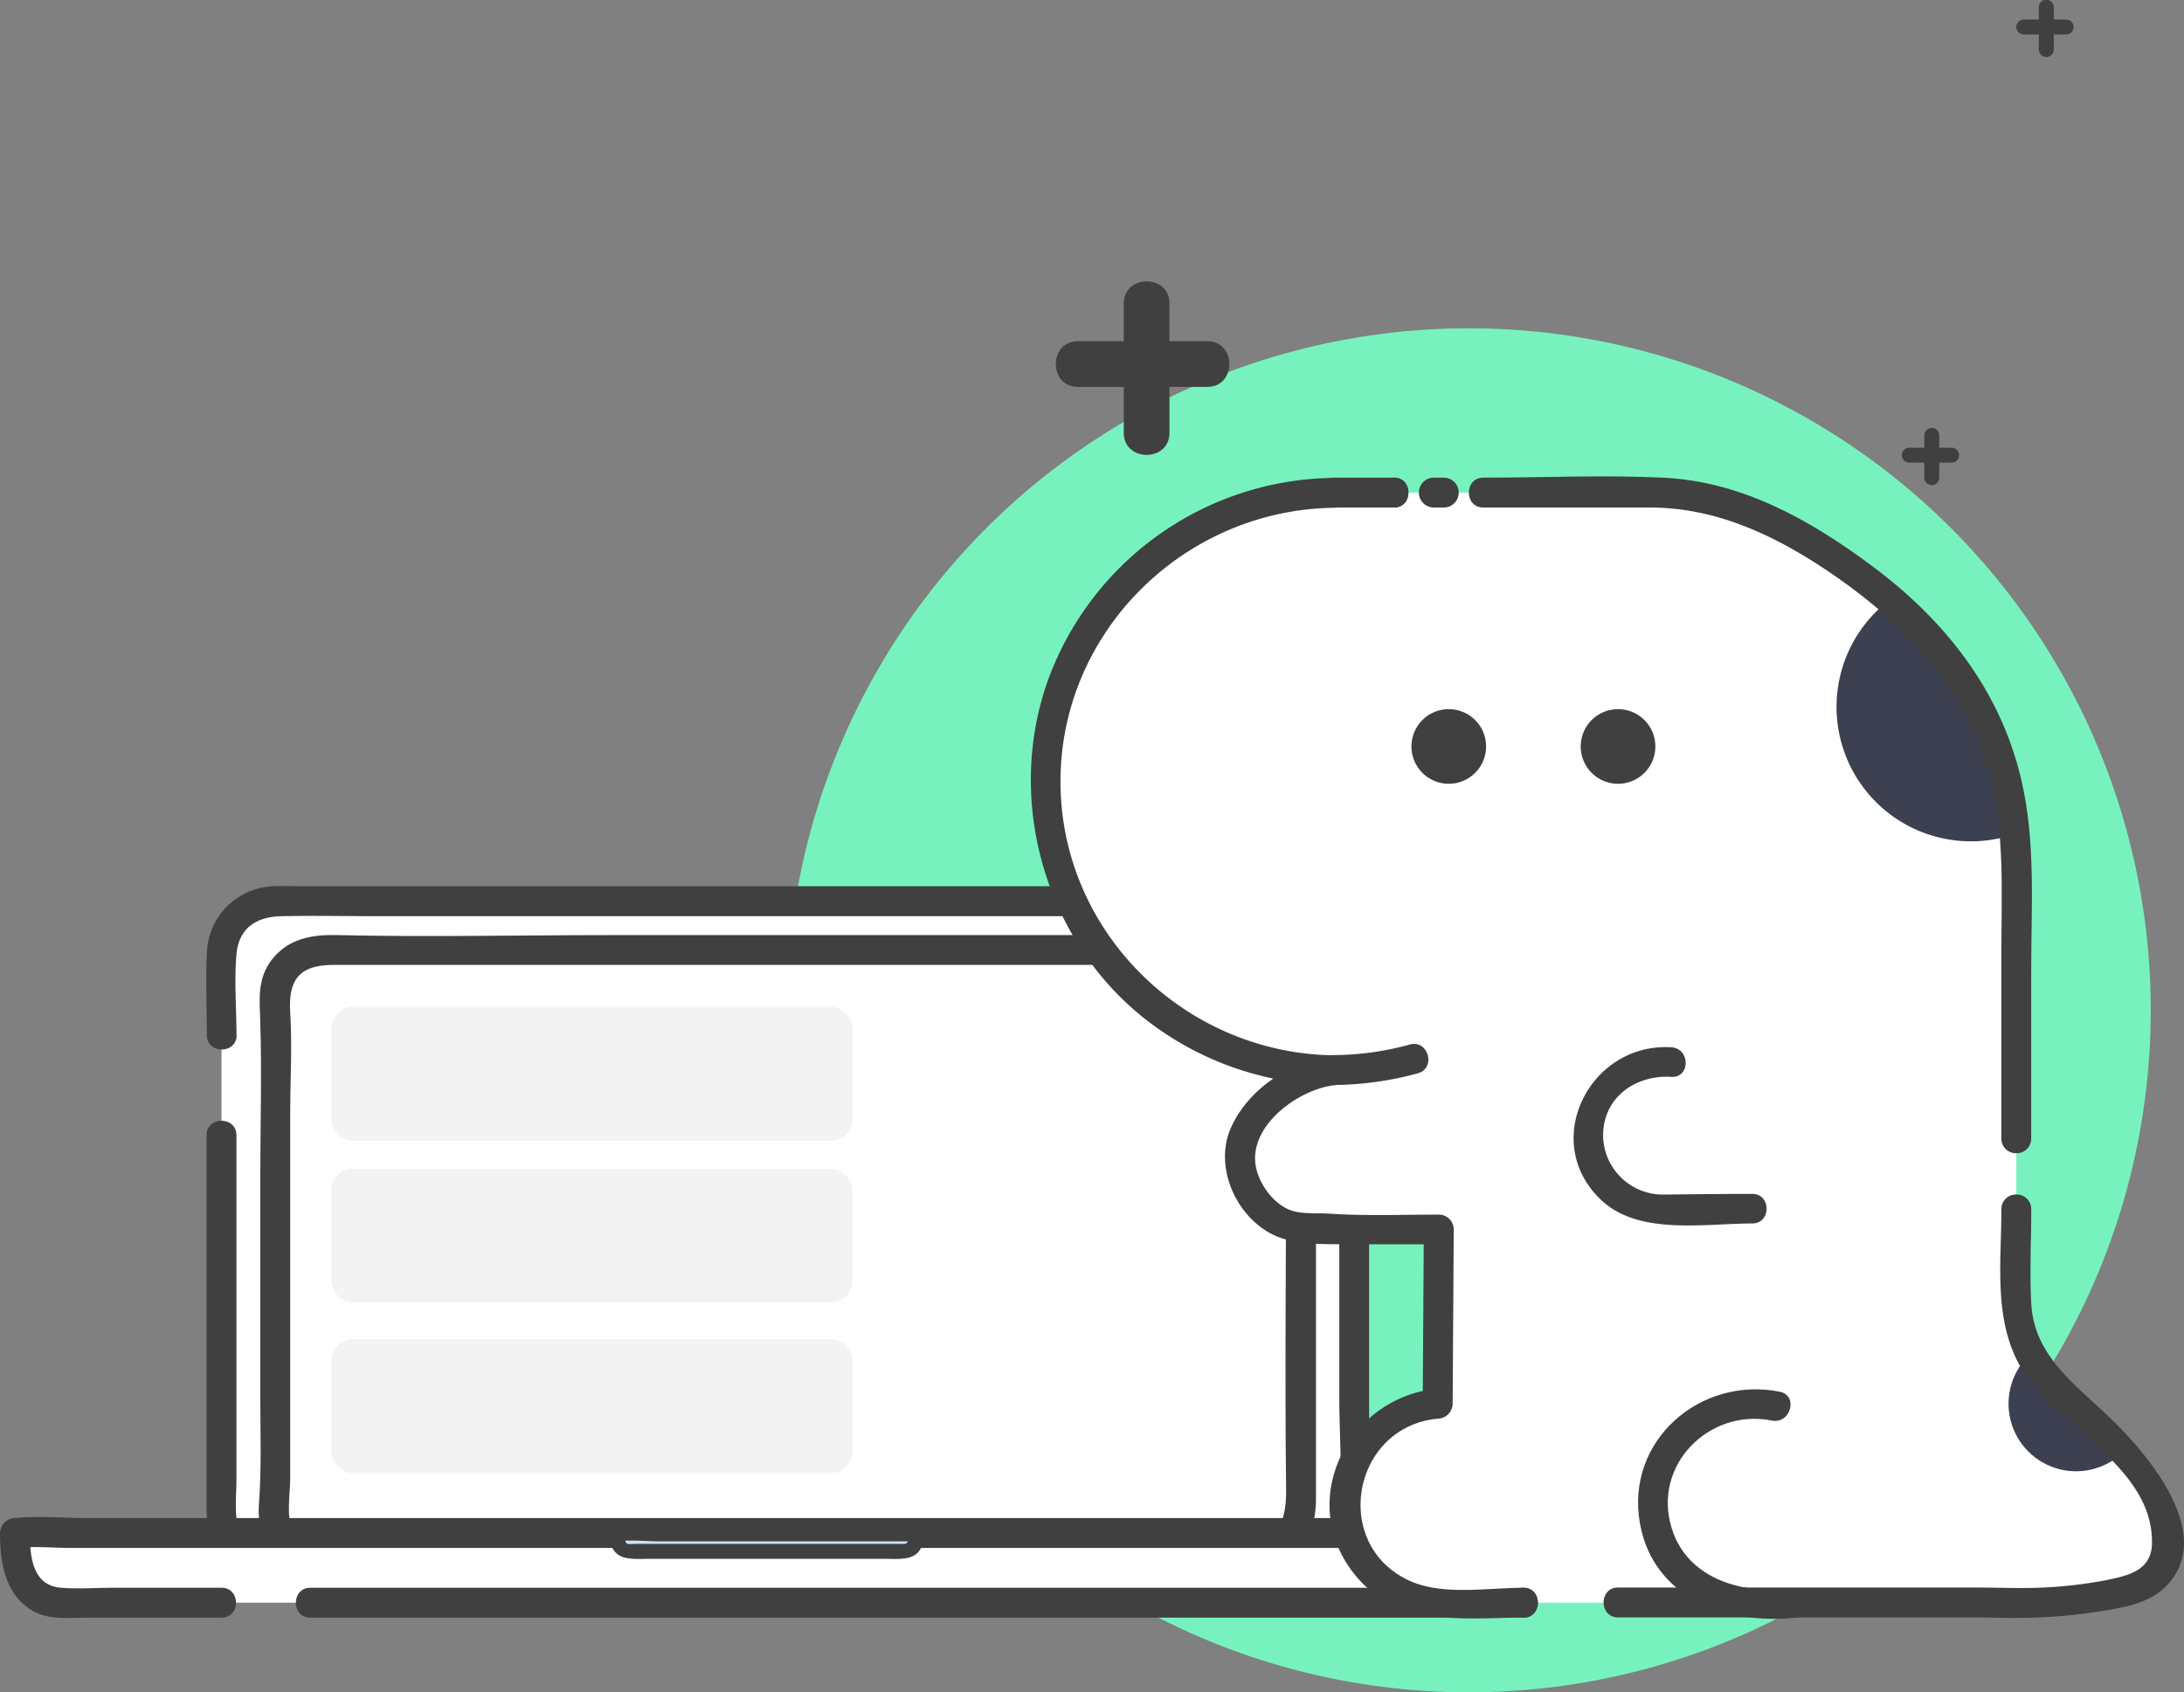 <svg xmlns="http://www.w3.org/2000/svg" viewBox="0 0 438.68 339.95"><rect x="0" y="0" width="438.68" height="339.95" fill="#808080" stroke="none"/><title>dinosaur-5</title><g id="Layer_7" data-name="Layer 7"><circle cx="295" cy="202.95" r="137" style="fill:#77f2bf"/></g><g id="Layer_2" data-name="Layer 2"><path d="M44.5,207.95V191.6A10.57,10.57,0,0,1,55,181.06H261.46A10.57,10.57,0,0,1,272,191.6V304.91a10.57,10.57,0,0,1-10.54,10.54H55A10.57,10.57,0,0,1,44.5,304.91V228.09" transform="translate(0)" style="fill:#fff"/><path d="M47.5,207.95c0-5.35-.48-10.94,0-16.28s4.13-7.51,8.94-7.62c6.68-.15,13.38,0,20.06,0H240.63c6.53,0,13.08-.16,19.61,0,9.27.23,8.77,7.91,8.77,14.68v81.7c0,8,.7,16.33,0,24.29-.77,8.85-8.88,7.73-15.25,7.73H64.46c-6.07,0-15.59,1.61-16.86-6.65-.43-2.83-.11-5.91-.11-8.76v-69c0-3.86-6-3.87-6,0v72.35c0,4.22-.18,8.26,2.3,12,2.83,4.26,7.4,5.94,12.29,6,6.8.11,13.61,0,20.41,0H246c5.13,0,10.32.23,15.45,0A13.87,13.87,0,0,0,275,304.8c.11-2.69,0-5.41,0-8.1v-101c0-3.22.2-6.4-1.12-9.45-3.73-8.61-12-8.23-19.72-8.23h-194c-1.64,0-3.29-.07-4.92,0a13.87,13.87,0,0,0-13.7,13.62c-.24,5.4,0,10.87,0,16.28,0,3.86,6,3.87,6,0Z" transform="translate(0)" style="fill:#404040"/><path d="M248.79,314.57h-182c-7.45,0-13.55-6.1-11.55-13.55V203.39c-2-7.45,4.1-13.55,11.55-12.55h182a11,11,0,0,1,12.55,12.55V301C262.34,308.47,256.24,314.57,248.79,314.57Z" transform="translate(0)" style="fill:#fff"/><path d="M248.79,311.57H123.12c-18.23,0-36.47.24-54.7,0-3.77-.05-7.82-.75-9.73-4.5-1.21-2.36-.4-7.12-.4-10.08V223.56c0-6.68.43-13.51,0-20.18s1.95-9.52,8.55-9.55h.86c2.08,0,4.18,0,6.26,0H248.67c6.66,0,9.84,3.59,9.66,10.19-.23,8.51,0,17.05,0,25.56,0,23.29-.28,46.59,0,69.87.08,6.39-2.08,11.73-9.55,12.11-3.84.2-3.87,6.2,0,6,9.55-.49,15.64-7.17,15.55-16.56,0-2.31,0-4.63,0-6.94V215.94c0-8.16,1.92-19.53-5.21-25.17-5-4-12.82-2.93-19-2.93h-117c-18.46,0-37,.43-55.43,0-5-.12-9.74.67-13.07,4.91-3,3.86-2.48,8-2.34,12.49.33,10.56,0,21.19,0,31.76v43c0,7.44.28,15-.28,22.39-.67,8.83,6.46,14.83,14.86,15.17,1.31.05,2.63,0,3.94,0h178C252.65,317.57,252.66,311.57,248.79,311.57Z" transform="translate(0)" style="fill:#404040"/><path d="M62.33,321.95H297.5c4.67,0,8.5-5.1,8.5-11.33v-2.67H3v2.67c0,6.23,3.82,11.33,8.5,11.33h33" transform="translate(0)" style="fill:#fff"/><path d="M62.33,324.95H279.71c5.31,0,10.61,0,15.92,0,9.76-.08,13.37-8,13.37-17a3,3,0,0,0-3-3H17.36c-4.7,0-9.68-.49-14.36,0a3.07,3.07,0,0,0-3,3c0,5.9,1,12.49,6.69,15.7,3.2,1.81,7.2,1.3,10.74,1.3H44.5c3.86,0,3.87-6,0-6H22.64c-3.42,0-7,.27-10.38,0-5.77-.46-6.26-6.32-6.26-11l-3,3c3.74-.39,7.72,0,11.47,0H306l-3-3c0,4.33-.34,10.39-5.77,11a28.2,28.2,0,0,1-3.1,0H62.33c-3.86,0-3.87,6,0,6Z" transform="translate(0)" style="fill:#404040"/><path d="M132.61,308.13H124v.66c0,1.54.76,2.81,1.68,2.81h56.63c.93,0,1.68-1.26,1.68-2.81v-.66Z" transform="translate(0)" style="fill:#d0e1f4"/><path d="M132.61,306.63c-2.8,0-5.84-.36-8.61,0a1.54,1.54,0,0,0-1.5,1.5c0,5.76,4.29,5,8.45,5h46.1c4.15,0,8.45.8,8.45-5a1.52,1.52,0,0,0-1.5-1.5H132.61a1.5,1.5,0,0,0,0,3H184l-1.5-1.5c0,2.36-.44,2-2.35,2h-52.3c-1.93,0-2.35.52-2.35-2l-1.5,1.5c2.77-.36,5.82,0,8.61,0A1.5,1.5,0,0,0,132.61,306.63Z" transform="translate(0)" style="fill:#404040"/><rect x="67.07" y="202.75" width="103.65" height="25.91" rx="3.82" ry="3.82" style="fill:#f3f3f3;stroke:#f3f3f3;stroke-miterlimit:10"/><rect x="67.07" y="235.25" width="103.65" height="25.91" rx="3.82" ry="3.82" style="fill:#f3f3f3;stroke:#f3f3f3;stroke-miterlimit:10"/><rect x="67.07" y="269.5" width="103.65" height="25.91" rx="3.82" ry="3.82" style="fill:#f3f3f3;stroke:#f3f3f3;stroke-miterlimit:10"/></g><g id="Layer_4" data-name="Layer 4"><path d="M429,318.95c-12,4-30,3-30,3H288a20.3,20.3,0,0,1-18-20,20,20,0,0,1,18.78-20l.22-35H270l-10.58-.71A15,15,0,0,1,249,231.95c0-7.91,11.24-16.43,19-17a58,58,0,0,1,0-116h66s17,1,30,10,39,24,41,62v91s0,11,11,20,16,17,16,17S441,314.95,429,318.95Z" transform="translate(0)" style="fill:#fff"/><path d="M361,321.95c-1.42.32-7.48,0-9,0a20,20,0,1,1,4.7-39.45" transform="translate(0)" style="fill:#fff"/><path d="M360.2,319.06c-9.73,1.36-21.17-1.64-24.4-12-4-12.68,7.46-24.22,20.1-21.7,3.77.75,5.38-5,1.6-5.79-16-3.19-31.1,9.85-28.09,26.51,2.79,15.47,18.47,20.67,32.4,18.72,3.81-.53,2.19-6.31-1.6-5.79Z" transform="translate(0)" style="fill:#404040"/><path d="M335.69,213.35A14.86,14.86,0,1,0,336,242.8h16" transform="translate(0)" style="fill:#fff"/><path d="M335.69,210.38c-16.36-1-26.56,19-14,30.75,7.58,7.07,20.72,4.64,30.28,4.64,3.82,0,3.83-5.94,0-5.94-5.87,0-11.74.07-17.6.13A12,12,0,0,1,322,228.09c0-7.67,6.56-12.21,13.72-11.77,3.82.23,3.81-5.71,0-5.94Z" transform="translate(0)" style="fill:#404040"/><path d="M382.17,118.75a27,27,0,0,0,24.68,47.93Z" transform="translate(0)" style="fill:#3c4050"/><circle cx="291" cy="149.95" r="7" style="fill:#404040;stroke:#404040;stroke-miterlimit:10"/><circle cx="325" cy="149.95" r="7" style="fill:#404040;stroke:#404040;stroke-miterlimit:10"/><path d="M406.36,273.58a13.56,13.56,0,0,0,20.06,18.16Z" transform="translate(0)" style="fill:#3c4050"/><path d="M306,318.95c-7.14,0-16.26,1.64-22.93-1.43-15.79-7.28-11.46-30.91,5.71-32.53a3.07,3.07,0,0,0,3-3l.22-35a3,3,0,0,0-3-3c-7.29,0-14.63.29-21.9-.19-2.27-.15-5,.09-7.22-.48-3.71-1-6.76-5.07-7.56-8.65-1.87-8.29,8.32-15.8,15.69-16.67,3.74-.44,4-6,0-6-30-.36-55-24.75-55-55s25-54.64,55-55c3.86,0,3.87-6,0-6a61.78,61.78,0,0,0-57.08,39.48c-9.11,23.81-1.74,51.86,17.81,68.19A62,62,0,0,0,268,217.95v-6c-8.51,1-17.47,6.82-20.87,14.88-3.55,8.43,2.08,19.53,10.85,22.07,4.26,1.23,9.36,1,13.81,1.05,5.73,0,11.47,0,17.2,0l-3-3-.22,35,3-3c-18.17,1.71-28.61,22.79-16.51,37.53C280.88,327,294,324.95,306,324.95c3.86,0,3.87-6,0-6Z" transform="translate(0)" style="fill:#404040"/><path d="M306,324.95c3.86,0,3.87-6,0-6s-3.87,6,0,6Z" transform="translate(0)" style="fill:#404040"/><path d="M402,242.95c0,10.53-1.61,21.73,3.67,31.33,6.63,12.07,27,20,26.57,35.9-.15,5.44-5,6.38-9.48,7.3A90,90,0,0,1,405.88,319c-3.1,0-6.19-.1-9.29-.1H325c-3.86,0-3.87,6,0,6h71.19c3.23,0,6.46.14,9.69.1a108.46,108.46,0,0,0,15.61-1.26c4.5-.72,10-1.54,13.38-4.89,10.36-10.17-2.93-26-10.17-33.17S408.6,272.79,408,261.88c-.34-6.27,0-12.65,0-18.93,0-3.86-6-3.87-6,0Z" transform="translate(0)" style="fill:#404040"/><path d="M405,245.95c3.86,0,3.87-6,0-6s-3.87,6,0,6Z" transform="translate(0)" style="fill:#404040"/><path d="M405,231.66c3.86,0,3.87-6,0-6s-3.87,6,0,6Z" transform="translate(0)" style="fill:#404040"/><path d="M298,101.95h33.42c13.9,0,26.15,6.11,37.32,13.86,14.28,9.92,26,22.52,30.78,39.66,3.26,11.78,2.47,23.9,2.47,36v37.2c0,3.86,6,3.87,6,0V194.85c0-12.71.94-25.77-2-38.25-4.21-18-15.42-32.1-30-42.93-12.46-9.26-26.15-17-42.06-17.72-11.93-.56-24,0-36,0-3.86,0-3.87,6,0,6Z" transform="translate(0)" style="fill:#404040"/><path d="M288,101.95h2a3,3,0,0,0,0-6h-2a3,3,0,0,0,0,6Z" transform="translate(0)" style="fill:#404040"/><path d="M280,101.95c3.86,0,3.87-6,0-6s-3.87,6,0,6Z" transform="translate(0)" style="fill:#404040"/><path d="M268,101.95h12c3.86,0,3.87-6,0-6H268c-3.86,0-3.87,6,0,6Z" transform="translate(0)" style="fill:#404040"/><path d="M283.18,209.83A59,59,0,0,1,268,211.95c-3.86,0-3.87,6,0,6a65.56,65.56,0,0,0,16.78-2.34c3.72-1,2.14-6.81-1.6-5.79Z" transform="translate(0)" style="fill:#404040"/></g><g id="Layer_6" data-name="Layer 6"><path d="M409.52,1.45v8.5a1.5,1.5,0,0,0,3,0V1.45a1.5,1.5,0,0,0-3,0Z" transform="translate(0)" style="fill:#404040"/><path d="M406.5,6.93H415a1.5,1.5,0,0,0,0-3h-8.5a1.5,1.5,0,0,0,0,3Z" transform="translate(0)" style="fill:#404040"/><path d="M386.52,87.45v8.5a1.5,1.5,0,0,0,3,0v-8.5a1.5,1.5,0,0,0-3,0Z" transform="translate(0)" style="fill:#404040"/><path d="M383.5,92.93H392a1.5,1.5,0,0,0,0-3h-8.5a1.5,1.5,0,0,0,0,3Z" transform="translate(0)" style="fill:#404040"/><path d="M225.72,60.95v26c0,5.9,9.18,5.91,9.18,0v-26c0-5.9-9.18-5.91-9.18,0Z" transform="translate(0)" style="fill:#404040"/><path d="M216.5,77.72h26c5.9,0,5.91-9.18,0-9.18h-26c-5.9,0-5.91,9.18,0,9.18Z" transform="translate(0)" style="fill:#404040"/></g></svg>